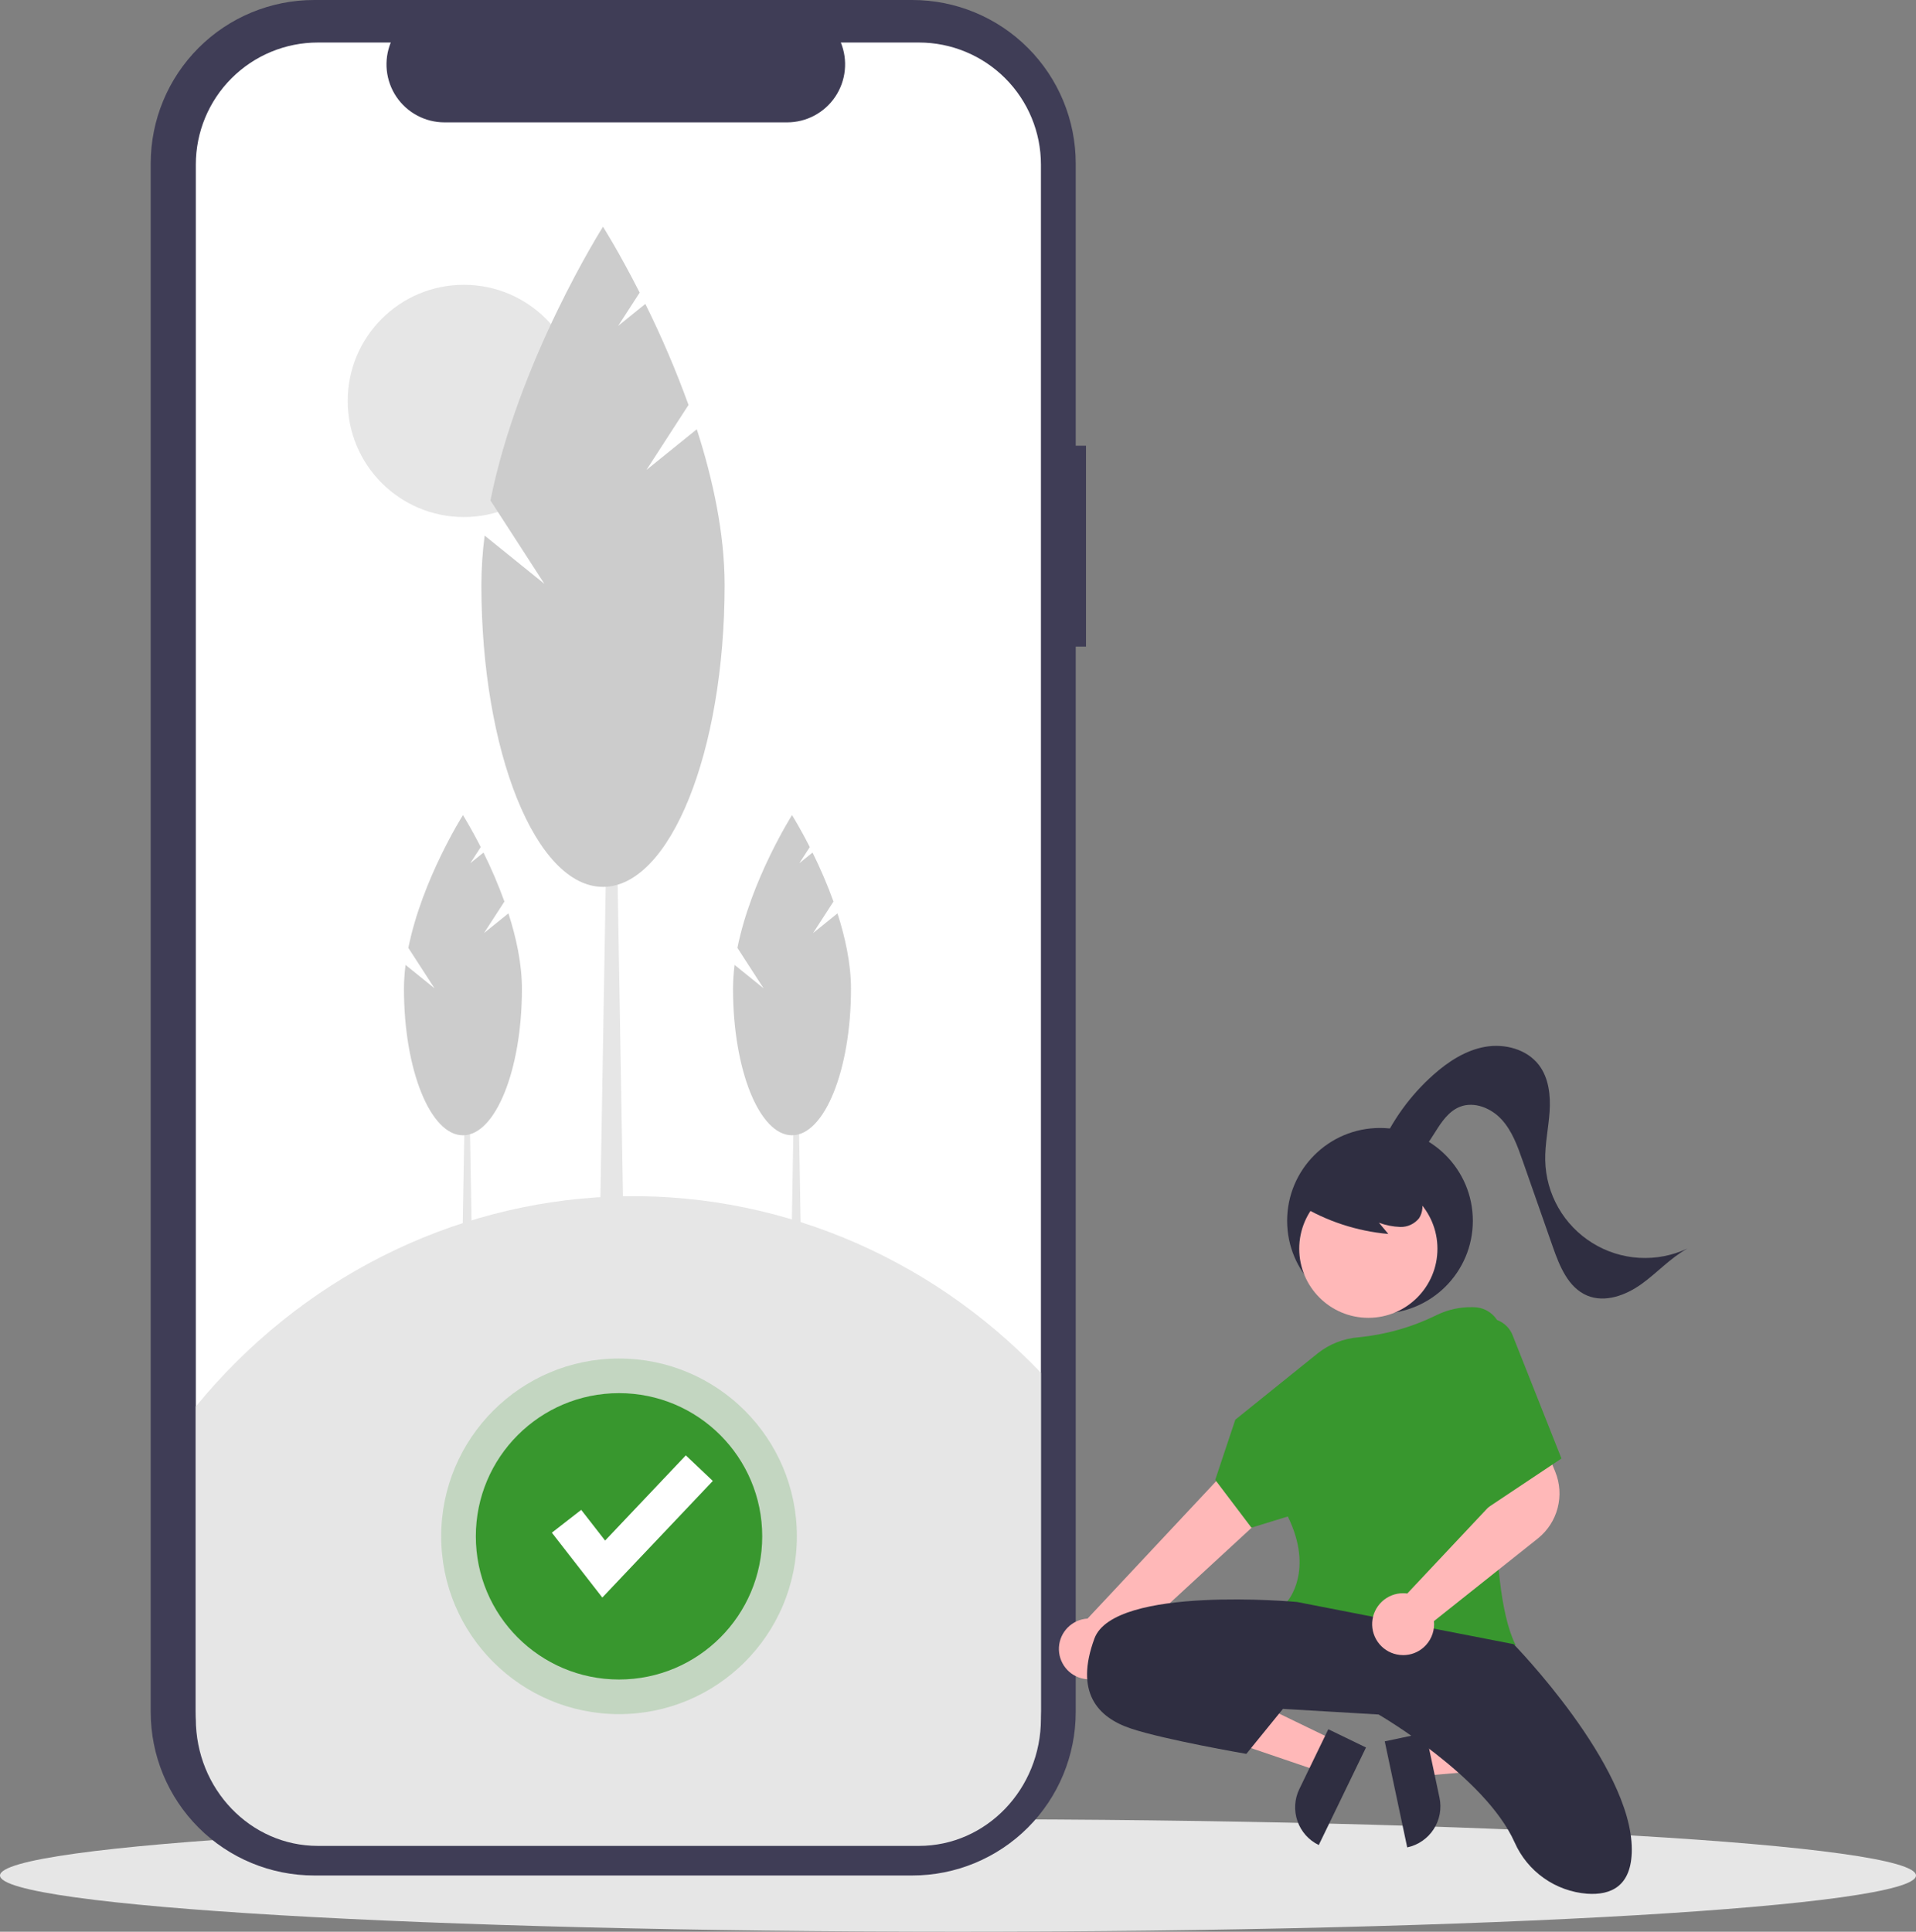 <svg width="121" height="122" viewBox="0 0 121 122" fill="none" xmlns="http://www.w3.org/2000/svg">
<rect x="0" y="0" width="121" height="122" fill="#808080" stroke="none"/>
<path d="M60.5 122C93.913 122 121 120.409 121 118.447C121 116.484 93.913 114.894 60.5 114.894C27.087 114.894 0 116.484 0 118.447C0 120.409 27.087 122 60.5 122Z" fill="#E6E6E6"/>
<path d="M68.584 28.148H67.934V10.319C67.934 7.582 66.846 4.957 64.911 3.022C62.976 1.087 60.351 0 57.614 0H19.838C17.101 0 14.476 1.087 12.541 3.022C10.606 4.957 9.518 7.582 9.518 10.319V108.128C9.518 110.865 10.606 113.489 12.541 115.425C14.476 117.36 17.101 118.447 19.838 118.447H57.614C60.351 118.447 62.976 117.36 64.911 115.425C66.846 113.489 67.934 110.865 67.934 108.128V40.838H68.584V28.148Z" fill="#3F3D56"/>
<path d="M65.737 10.391V108.056C65.737 110.1 64.925 112.06 63.48 113.505C62.035 114.95 60.074 115.762 58.03 115.762H20.073C18.029 115.762 16.069 114.95 14.624 113.505C13.179 112.06 12.367 110.1 12.367 108.056V10.391C12.367 8.347 13.179 6.387 14.624 4.942C16.069 3.497 18.029 2.685 20.073 2.685H24.678C24.452 3.241 24.366 3.844 24.427 4.441C24.489 5.038 24.696 5.611 25.031 6.109C25.366 6.607 25.818 7.015 26.348 7.297C26.877 7.58 27.468 7.728 28.069 7.728H49.71C50.31 7.728 50.901 7.58 51.431 7.298C51.961 7.015 52.413 6.607 52.748 6.109C53.083 5.611 53.29 5.038 53.351 4.441C53.413 3.844 53.327 3.241 53.1 2.685H58.03C60.074 2.685 62.035 3.497 63.48 4.942C64.925 6.387 65.737 8.347 65.737 10.391V10.391Z" fill="white"/>
<path d="M29.901 84.335H29.103L29.369 68.744H29.636L29.901 84.335Z" fill="#E6E6E6"/>
<path d="M30.566 58.929L31.855 56.938C31.473 55.883 31.031 54.85 30.533 53.844L29.7 54.517L30.359 53.498C29.73 52.26 29.236 51.48 29.236 51.48C29.236 51.48 26.652 55.552 25.788 59.864L27.442 62.419L25.612 60.94C25.547 61.443 25.513 61.948 25.511 62.455C25.511 67.561 27.179 71.7 29.236 71.7C31.293 71.7 32.961 67.56 32.961 62.455C32.961 60.872 32.603 59.216 32.108 57.684L30.566 58.929Z" fill="#CCCCCC"/>
<path d="M50.682 84.335H49.884L50.151 68.744H50.417L50.682 84.335Z" fill="#E6E6E6"/>
<path d="M51.347 58.929L52.636 56.938C52.254 55.883 51.812 54.85 51.314 53.844L50.481 54.517L51.14 53.498C50.512 52.26 50.017 51.48 50.017 51.48C50.017 51.48 47.433 55.552 46.57 59.864L48.222 62.418L46.392 60.94C46.327 61.442 46.293 61.948 46.292 62.454C46.292 67.56 47.959 71.699 50.017 71.699C52.074 71.699 53.742 67.56 53.742 62.454C53.742 60.872 53.383 59.216 52.889 57.684L51.347 58.929Z" fill="#CCCCCC"/>
<path d="M29.294 32.654C33.344 32.654 36.628 29.371 36.628 25.32C36.628 21.27 33.344 17.986 29.294 17.986C25.243 17.986 21.959 21.27 21.959 25.32C21.959 29.371 25.243 32.654 29.294 32.654Z" fill="#E6E6E6"/>
<path d="M39.453 82.066H37.807L38.355 49.919H38.904L39.453 82.066Z" fill="#E6E6E6"/>
<path d="M40.824 29.68L43.481 25.574C42.693 23.398 41.783 21.268 40.755 19.194L39.037 20.582L40.398 18.48C39.1 15.928 38.081 14.32 38.081 14.32C38.081 14.32 32.753 22.716 30.973 31.605L34.381 36.874L30.607 33.826C30.472 34.861 30.403 35.904 30.4 36.948C30.4 47.476 33.838 56.011 38.08 56.011C42.322 56.011 45.761 47.476 45.761 36.948C45.761 33.685 45.022 30.27 44.004 27.111L40.824 29.68Z" fill="#CCCCCC"/>
<path d="M65.737 86.699V108.553C65.737 112.986 62.287 116.579 58.03 116.579H20.073C15.817 116.579 12.366 112.986 12.366 108.553V88.83C18.947 80.785 28.462 75.977 38.603 75.572C48.743 75.167 58.584 79.202 65.737 86.699Z" fill="#E6E6E6"/>
<path opacity="0.2" d="M39.093 108.257C45.296 108.257 50.324 103.23 50.324 97.028C50.324 90.826 45.296 85.798 39.093 85.798C32.891 85.798 27.862 90.826 27.862 97.028C27.862 103.23 32.891 108.257 39.093 108.257Z" fill="#38972E"/>
<path d="M39.093 106.07C44.087 106.07 48.136 102.021 48.136 97.028C48.136 92.034 44.087 87.985 39.093 87.985C34.099 87.985 30.05 92.034 30.05 97.028C30.05 102.021 34.099 106.07 39.093 106.07Z" fill="#38972E"/>
<path d="M38.038 100.894L34.851 96.797L36.705 95.356L38.214 97.295L43.311 91.915L45.016 93.53L38.038 100.894Z" fill="white"/>
<path d="M87.149 82.963C90.388 82.963 93.013 80.338 93.013 77.1C93.013 73.862 90.388 71.237 87.149 71.237C83.911 71.237 81.286 73.862 81.286 77.1C81.286 80.338 83.911 82.963 87.149 82.963Z" fill="#2F2E41"/>
<path d="M89.526 110.014L89.977 112.145L98.412 111.416L97.745 108.271L89.526 110.014Z" fill="#FFB8B8"/>
<path d="M88.869 116.673L87.45 109.976L90.037 109.428L90.908 113.537C90.98 113.877 90.985 114.228 90.921 114.569C90.858 114.91 90.727 115.236 90.538 115.527C90.349 115.818 90.104 116.07 89.817 116.266C89.531 116.463 89.209 116.601 88.869 116.673Z" fill="#2F2E41"/>
<path d="M84.242 109.9L83.292 111.861L75.279 109.133L76.68 106.239L84.242 109.9Z" fill="#FFB8B8"/>
<path d="M82.055 112.992L83.886 109.211L86.266 110.364L83.283 116.525C82.651 116.219 82.167 115.675 81.937 115.013C81.707 114.35 81.749 113.623 82.055 112.992V112.992Z" fill="#2F2E41"/>
<path d="M68.453 106.028C68.727 106.079 69.009 106.07 69.279 106C69.55 105.93 69.801 105.802 70.017 105.625C70.232 105.447 70.406 105.224 70.526 104.973C70.645 104.721 70.709 104.445 70.711 104.166L83.926 91.984L80.644 89.442L68.68 102.224C68.21 102.251 67.767 102.45 67.435 102.782C67.102 103.114 66.903 103.556 66.875 104.025C66.847 104.494 66.993 104.957 67.283 105.327C67.574 105.696 67.99 105.945 68.453 106.028L68.453 106.028Z" fill="#FFB8B8"/>
<path d="M86.414 83.228C88.824 83.228 90.778 81.275 90.778 78.865C90.778 76.455 88.824 74.501 86.414 74.501C84.003 74.501 82.05 76.455 82.05 78.865C82.05 81.275 84.003 83.228 86.414 83.228Z" fill="#FFB8B8"/>
<path d="M90.33 104.515C87.269 104.515 83.582 103.871 81.308 101.233L81.257 101.173L81.31 101.115C81.328 101.096 83 99.184 81.329 95.774L79.032 96.481L76.745 93.462L78.012 89.662L83.196 85.487C83.939 84.892 84.843 84.534 85.792 84.458C87.509 84.292 89.182 83.816 90.729 83.052C91.437 82.708 92.216 82.538 93.003 82.555L93.105 82.558C93.344 82.564 93.58 82.62 93.797 82.72C94.015 82.821 94.209 82.964 94.369 83.142C94.53 83.32 94.652 83.528 94.729 83.755C94.806 83.982 94.837 84.222 94.818 84.46C94.467 89.014 93.846 100.013 95.67 103.801L95.717 103.899L95.612 103.925C93.878 104.315 92.107 104.513 90.33 104.515L90.33 104.515Z" fill="#38972E"/>
<path d="M81.908 101.173C81.908 101.173 70.359 100.107 69.115 103.483C67.871 106.859 69.293 108.458 71.425 109.168C73.557 109.879 78.71 110.767 78.71 110.767L81.02 107.925L87.061 108.28C87.061 108.28 93.792 112.184 95.653 116.359C96.053 117.263 96.689 118.041 97.496 118.611C98.302 119.182 99.248 119.523 100.233 119.599C101.726 119.703 103.052 119.139 103.052 116.807C103.052 111.478 95.589 103.838 95.589 103.838L81.908 101.173Z" fill="#2F2E41"/>
<path d="M73.113 106.415C73.113 106.415 76.133 105.527 80.931 107.836Z" fill="#2F2E41"/>
<path d="M82.06 76.082C83.765 77.122 85.686 77.755 87.675 77.931L87.083 77.222C87.514 77.382 87.968 77.472 88.427 77.489C88.656 77.496 88.885 77.448 89.093 77.351C89.301 77.253 89.484 77.108 89.626 76.928C89.742 76.74 89.811 76.527 89.827 76.307C89.843 76.087 89.805 75.866 89.718 75.663C89.537 75.26 89.257 74.909 88.902 74.644C88.274 74.147 87.533 73.813 86.744 73.672C85.956 73.531 85.145 73.588 84.384 73.836C83.861 73.992 83.393 74.292 83.033 74.702C82.856 74.908 82.734 75.155 82.676 75.421C82.618 75.686 82.627 75.962 82.702 76.223" fill="#2F2E41"/>
<path d="M87.118 72.594C87.893 70.793 89.054 69.185 90.518 67.882C91.459 67.046 92.557 66.328 93.796 66.111C95.035 65.895 96.431 66.266 97.191 67.268C97.813 68.088 97.929 69.186 97.861 70.212C97.792 71.238 97.563 72.255 97.585 73.283C97.607 74.332 97.891 75.359 98.411 76.27C98.931 77.182 99.671 77.949 100.563 78.502C101.454 79.056 102.47 79.378 103.518 79.439C104.566 79.5 105.612 79.298 106.562 78.853C105.492 79.444 104.659 80.38 103.666 81.093C102.674 81.805 101.363 82.294 100.235 81.823C99.041 81.325 98.493 79.972 98.066 78.751L96.159 73.307C95.835 72.382 95.495 71.429 94.833 70.705C94.172 69.982 93.098 69.54 92.188 69.904C91.498 70.18 91.048 70.838 90.654 71.468C90.26 72.097 89.845 72.768 89.18 73.099C88.515 73.429 87.527 73.226 87.31 72.515" fill="#2F2E41"/>
<path d="M88.615 104.53C88.54 104.53 88.465 104.526 88.39 104.517C87.893 104.461 87.437 104.217 87.115 103.836C86.793 103.454 86.629 102.963 86.657 102.464C86.686 101.965 86.904 101.496 87.268 101.153C87.631 100.81 88.112 100.62 88.612 100.621C88.699 100.621 88.787 100.628 88.873 100.64L94.839 94.29L94.216 92.214L97.343 90.811L98.22 92.954C98.514 93.68 98.566 94.481 98.368 95.239C98.171 95.997 97.734 96.67 97.123 97.16L90.556 102.384C90.563 102.447 90.567 102.511 90.567 102.575C90.567 102.85 90.509 103.122 90.396 103.373C90.284 103.624 90.121 103.849 89.916 104.032C89.559 104.354 89.096 104.531 88.615 104.53V104.53Z" fill="#FFB8B8"/>
<path d="M93.279 83.407C93.486 83.316 93.71 83.266 93.936 83.263C94.162 83.259 94.387 83.302 94.597 83.387C94.806 83.473 94.996 83.6 95.156 83.761C95.315 83.922 95.44 84.113 95.523 84.323L98.61 92.113L93.812 95.311L93.279 83.407Z" fill="#38972E"/>
</svg>
